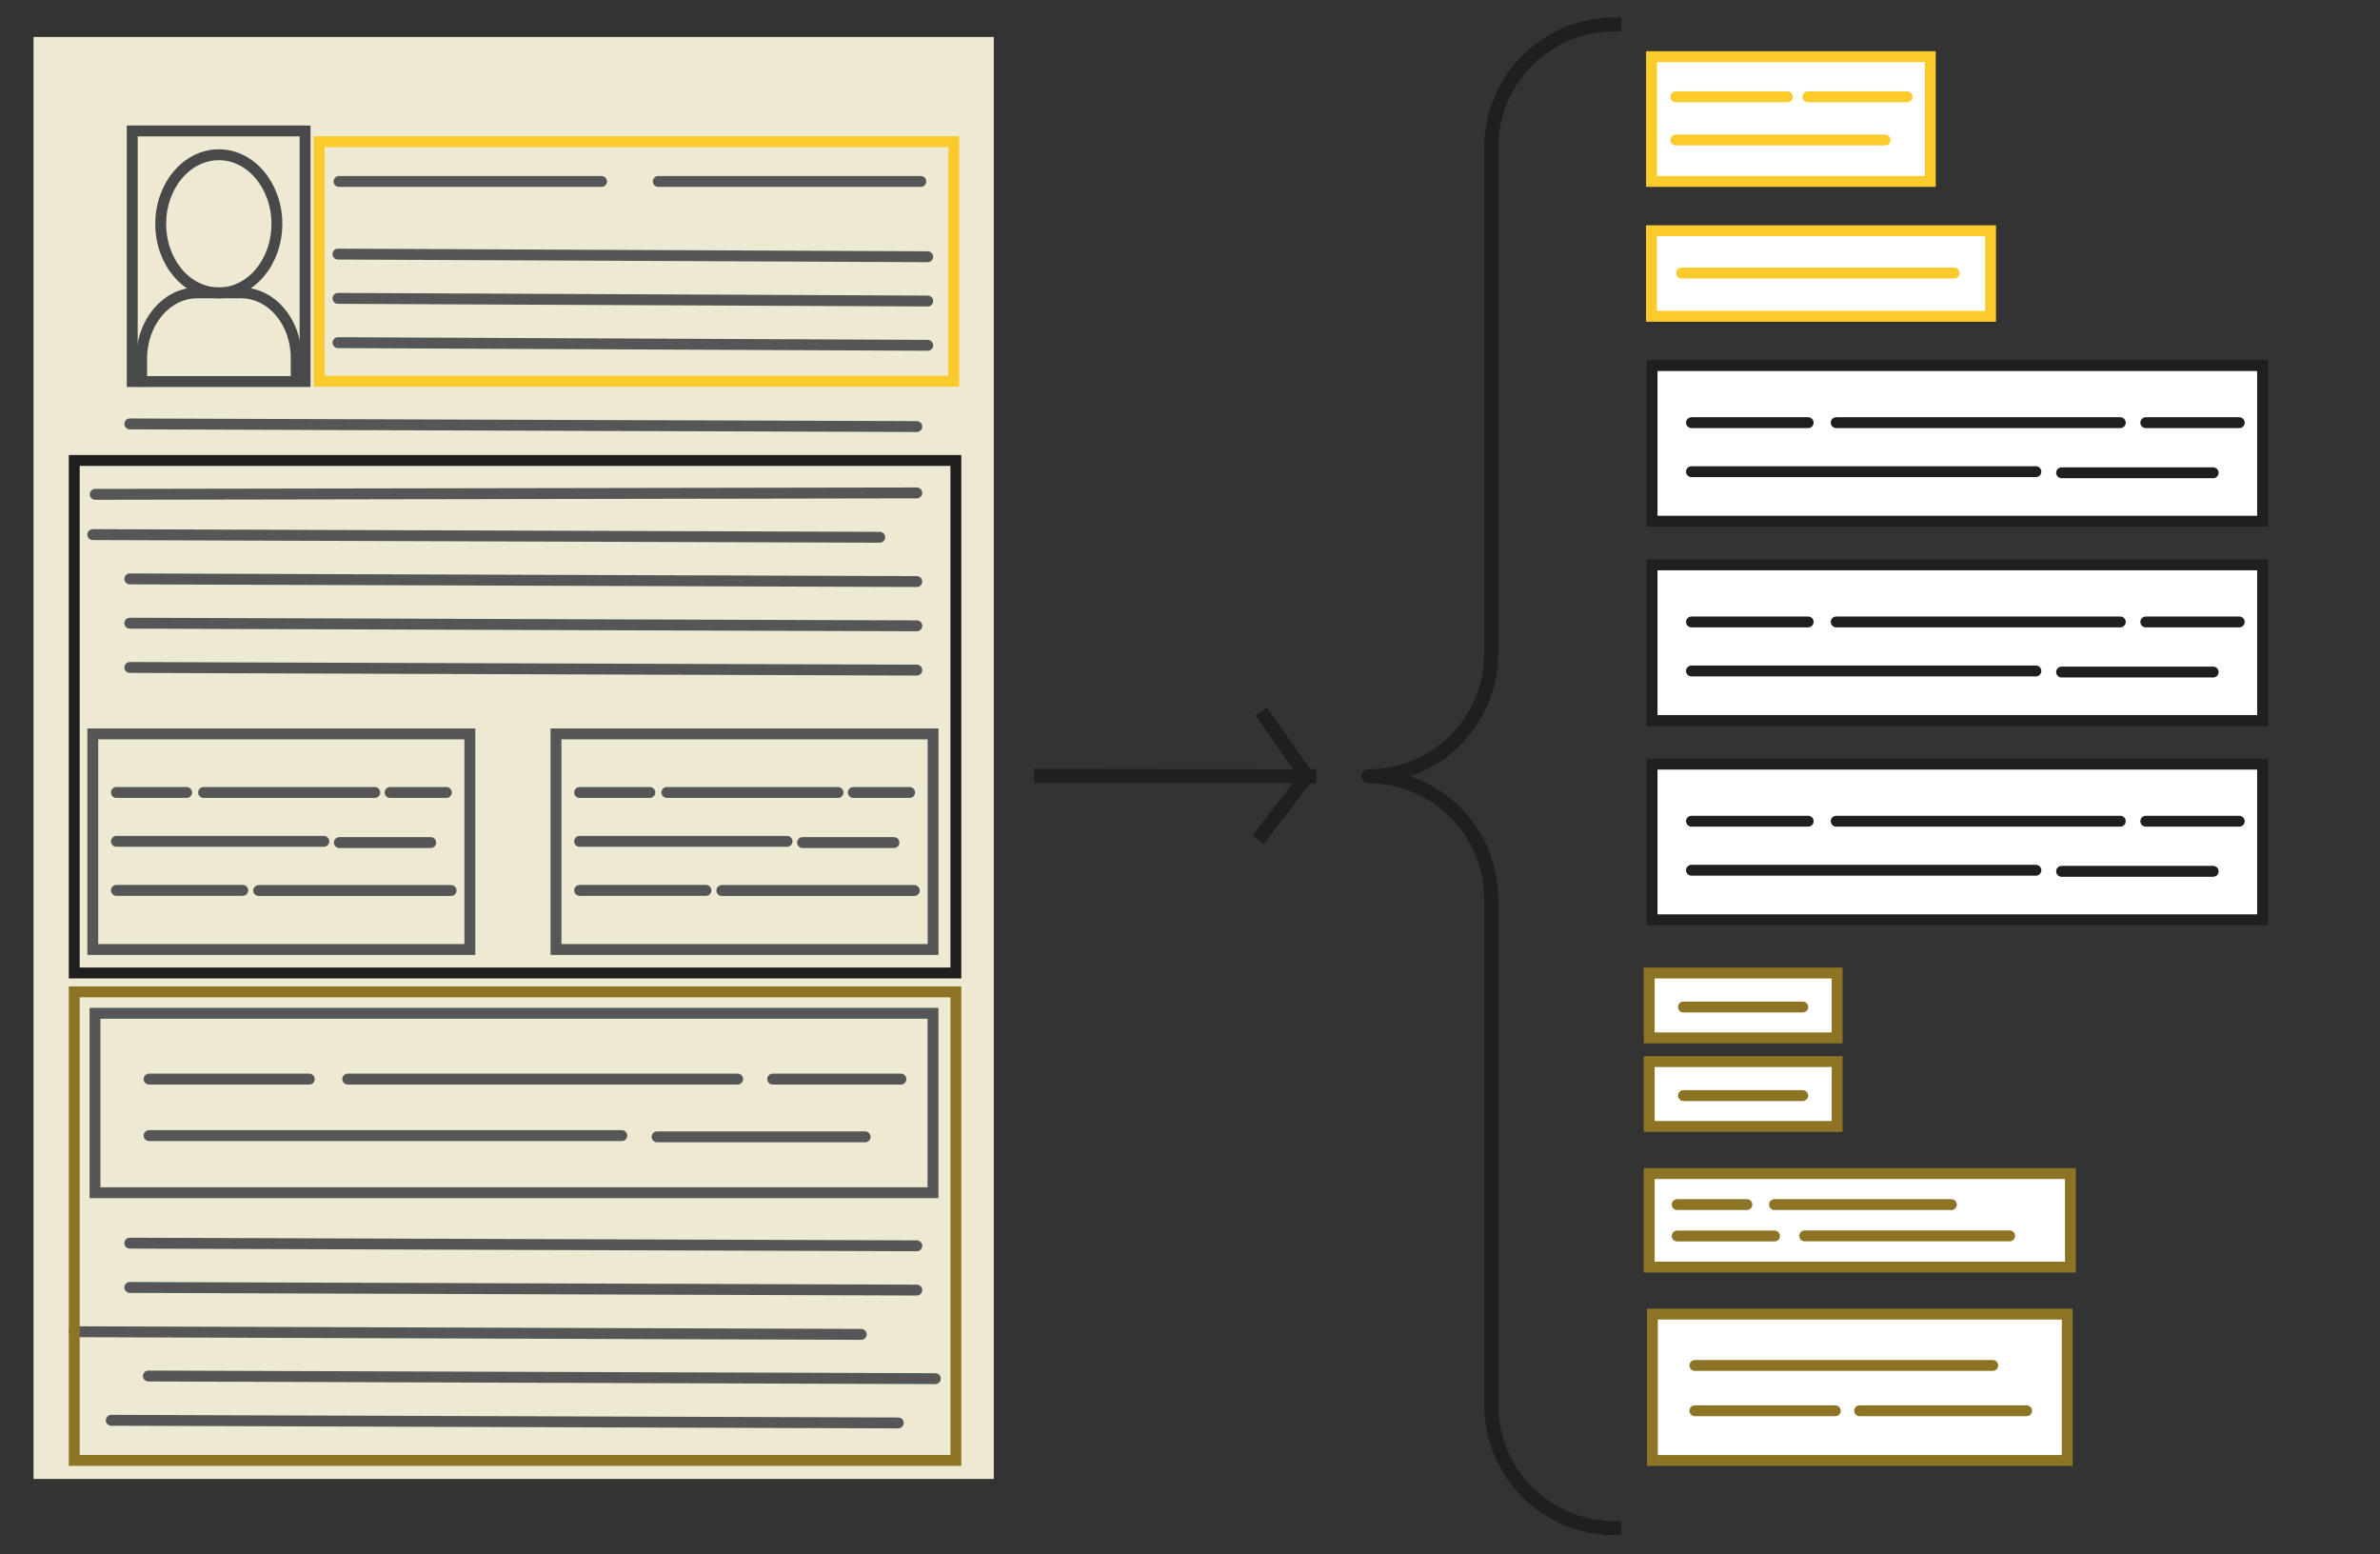 <svg version="1.1" viewBox="0.0 0.0 680.0 444.0" fill="none" stroke="none" stroke-linecap="square" stroke-miterlimit="10" xmlns:xlink="http://www.w3.org/1999/xlink" xmlns="http://www.w3.org/2000/svg"><rect x="0.0" y="0.0" width="680.0" height="444.0" fill="#333333" stroke="none"/><clipPath id="p.0"><path d="m0 0l680.0 0l0 444.0l-680.0 0l0 -444.0z" clip-rule="nonzero"/></clipPath><g clip-path="url(#p.0)"><path fill="#000000" fill-opacity="0.0" d="m0 0l680.0 0l0 444.0l-680.0 0z" fill-rule="evenodd"/><path fill="#eee9d2" d="m9.575 10.566l0 411.898l274.362 0l0 -411.898z" fill-rule="evenodd"/><path fill="#000000" fill-opacity="0.0" d="m37.784 37.404l49.382 0l0 71.581l-49.382 0z" fill-rule="evenodd"/><path stroke="#4a494a" stroke-width="3.108" stroke-miterlimit="18.795" stroke-linecap="butt" d="m37.784 37.404l49.382 0l0 71.581l-49.382 0z" fill-rule="evenodd"/><path fill="#000000" fill-opacity="0.0" d="m96.853 51.83l75.014 0" fill-rule="evenodd"/><path stroke="#565656" stroke-width="3.108" stroke-miterlimit="18.795" stroke-linecap="round" d="m96.853 51.83l75.014 0" fill-rule="evenodd"/><path fill="#000000" fill-opacity="0.0" d="m79.106 63.935c0 10.939 -7.407 19.725 -16.557 19.725c-9.223 0 -16.631 -8.786 -16.631 -19.725c0 -10.857 7.407 -19.73 16.631 -19.73c9.15 0 16.557 8.873 16.557 19.73z" fill-rule="evenodd"/><path stroke="#4a494a" stroke-width="3.108" stroke-miterlimit="18.795" stroke-linecap="round" d="m79.106 63.935c0 10.939 -7.407 19.725 -16.557 19.725c-9.223 0 -16.631 -8.786 -16.631 -19.725c0 -10.857 7.407 -19.73 16.631 -19.73c9.15 0 16.557 8.873 16.557 19.73z" fill-rule="evenodd"/><path fill="#000000" fill-opacity="0.0" d="m40.47 108.897l0 -6.462c0 -10.335 7.118 -18.776 15.831 -18.776l12.566 0c8.713 0 15.761 8.268 15.761 18.607l0 6.457" fill-rule="evenodd"/><path stroke="#4a494a" stroke-width="3.108" stroke-miterlimit="18.795" stroke-linecap="butt" d="m40.47 108.897l0 -6.462c0 -10.335 7.118 -18.776 15.831 -18.776l12.566 0c8.713 0 15.761 8.268 15.761 18.607l0 6.457" fill-rule="evenodd"/><path fill="#ffffff" d="m472.02 104.433l0 44.462l174.434 0l0 -44.462z" fill-rule="evenodd"/><path stroke="#201f1d" stroke-width="3.108" stroke-miterlimit="18.795" stroke-linecap="butt" d="m472.02 104.433l0 44.462l174.434 0l0 -44.462z" fill-rule="evenodd"/><path fill="#000000" fill-opacity="0.0" d="m483.28 120.735l33.342 0m72.401 14.314l43.312 0m-19.247 -14.314l26.693 0m-115.147 0l81.162 0m-122.517 14.003l98.401 0" fill-rule="evenodd"/><path stroke="#201f1d" stroke-width="3.108" stroke-miterlimit="18.795" stroke-linecap="round" d="m483.28 120.735l33.342 0m72.401 14.314l43.312 0m-19.247 -14.314l26.693 0m-115.147 0l81.162 0m-122.517 14.003l98.401 0" fill-rule="evenodd"/><path fill="#ffffff" d="m471.85 65.903l0 24.453l96.884 0l0 -24.453z" fill-rule="evenodd"/><path stroke="#fbcb2c" stroke-width="3.108" stroke-miterlimit="18.795" stroke-linecap="butt" d="m471.85 65.903l0 24.453l96.884 0l0 -24.453z" fill-rule="evenodd"/><path fill="#000000" fill-opacity="0.0" d="m480.435 77.992l77.886 0" fill-rule="evenodd"/><path stroke="#fbcb2c" stroke-width="3.108" stroke-miterlimit="18.795" stroke-linecap="round" d="m480.435 77.992l77.886 0" fill-rule="evenodd"/><path fill="#ffffff" d="m471.866 16.182l0 35.648l79.647 0l0 -35.648z" fill-rule="evenodd"/><path stroke="#fbcb2c" stroke-width="3.108" stroke-miterlimit="18.795" stroke-linecap="butt" d="m471.866 16.182l0 35.648l79.647 0l0 -35.648z" fill-rule="evenodd"/><path fill="#000000" fill-opacity="0.0" d="m478.819 27.649l31.892 0m5.842 0l28.335 0" fill-rule="evenodd"/><path stroke="#fbcb2c" stroke-width="3.108" stroke-miterlimit="18.795" stroke-linecap="round" d="m478.819 27.649l31.892 0m5.842 0l28.335 0" fill-rule="evenodd"/><path fill="#000000" fill-opacity="0.0" d="m478.819 39.973l59.768 0" fill-rule="evenodd"/><path stroke="#fbcb2c" stroke-width="3.108" stroke-miterlimit="18.795" stroke-linecap="round" d="m478.819 39.973l59.768 0" fill-rule="evenodd"/><path fill="#ffffff" d="m471.198 335.24l0 26.716l120.353 0l0 -26.716z" fill-rule="evenodd"/><path stroke="#8c7424" stroke-width="3.108" stroke-miterlimit="18.795" stroke-linecap="butt" d="m471.198 335.24l0 26.716l120.353 0l0 -26.716z" fill-rule="evenodd"/><path fill="#000000" fill-opacity="0.0" d="m479.196 344.094l19.912 0m-19.912 8.97l27.811 0m0 -8.97l50.531 0m-41.913 8.931l58.561 0" fill-rule="evenodd"/><path stroke="#8c7424" stroke-width="3.108" stroke-miterlimit="18.795" stroke-linecap="round" d="m479.196 344.094l19.912 0m-19.912 8.97l27.811 0m0 -8.97l50.531 0m-41.913 8.931l58.561 0" fill-rule="evenodd"/><path fill="#eee9d2" d="m26.504 209.639l0 61.584l107.741 0l0 -61.584z" fill-rule="evenodd"/><path stroke="#565656" stroke-width="3.108" stroke-miterlimit="18.795" stroke-linecap="butt" d="m26.504 209.639l0 61.584l107.741 0l0 -61.584z" fill-rule="evenodd"/><path fill="#000000" fill-opacity="0.0" d="m33.256 226.372l20.073 0m-20.073 27.964l36.11 0m27.587 -13.65l26.113 0m-11.613 -14.314l16.084 0m-69.365 0l48.903 0m-73.82 13.961l59.273 0m-18.629 14.042l54.988 0" fill-rule="evenodd"/><path stroke="#565656" stroke-width="3.108" stroke-miterlimit="18.795" stroke-linecap="round" d="m33.256 226.372l20.073 0m-20.073 27.964l36.11 0m27.587 -13.65l26.113 0m-11.613 -14.314l16.084 0m-69.365 0l48.903 0m-73.82 13.961l59.273 0m-18.629 14.042l54.988 0" fill-rule="evenodd"/><path fill="#ffffff" d="m472.112 375.377l0 41.81l118.526 0l0 -41.81z" fill-rule="evenodd"/><path stroke="#8c7424" stroke-width="3.108" stroke-miterlimit="18.795" stroke-linecap="butt" d="m472.112 375.377l0 41.81l118.526 0l0 -41.81z" fill-rule="evenodd"/><path fill="#000000" fill-opacity="0.0" d="m484.256 402.99l40.117 0m6.954 0l47.691 0m-94.762 -12.948l85.099 0" fill-rule="evenodd"/><path stroke="#8c7424" stroke-width="3.108" stroke-miterlimit="18.795" stroke-linecap="round" d="m484.256 402.99l40.117 0m6.954 0l47.691 0m-94.762 -12.948l85.099 0" fill-rule="evenodd"/><path fill="#000000" fill-opacity="0.0" d="m188.076 51.83l75.014 0" fill-rule="evenodd"/><path stroke="#565656" stroke-width="3.108" stroke-miterlimit="18.795" stroke-linecap="round" d="m188.076 51.83l75.014 0" fill-rule="evenodd"/><path fill="#000000" fill-opacity="0.0" d="m27.196 141.21l234.74 -0.409" fill-rule="evenodd"/><path stroke="#565656" stroke-width="3.108" stroke-miterlimit="8.0" stroke-linecap="round" d="m27.196 141.21l234.74 -0.409" fill-rule="evenodd"/><path fill="#000000" fill-opacity="0.0" d="m26.503 152.715l224.85 0.756" fill-rule="evenodd"/><path stroke="#565656" stroke-width="3.108" stroke-miterlimit="8.0" stroke-linecap="round" d="m26.503 152.715l224.85 0.756" fill-rule="evenodd"/><path fill="#000000" fill-opacity="0.0" d="m37.091 165.364l224.85 0.756" fill-rule="evenodd"/><path stroke="#565656" stroke-width="3.108" stroke-miterlimit="8.0" stroke-linecap="round" d="m37.091 165.364l224.85 0.756" fill-rule="evenodd"/><path fill="#000000" fill-opacity="0.0" d="m37.091 178.014l224.85 0.756" fill-rule="evenodd"/><path stroke="#565656" stroke-width="3.108" stroke-miterlimit="8.0" stroke-linecap="round" d="m37.091 178.014l224.85 0.756" fill-rule="evenodd"/><path fill="#000000" fill-opacity="0.0" d="m37.091 190.664l224.85 0.756" fill-rule="evenodd"/><path stroke="#565656" stroke-width="3.108" stroke-miterlimit="8.0" stroke-linecap="round" d="m37.091 190.664l224.85 0.756" fill-rule="evenodd"/><path fill="#000000" fill-opacity="0.0" d="m37.091 121.09l224.85 0.756" fill-rule="evenodd"/><path stroke="#565656" stroke-width="3.108" stroke-miterlimit="8.0" stroke-linecap="round" d="m37.091 121.09l224.85 0.756" fill-rule="evenodd"/><path fill="#000000" fill-opacity="0.0" d="m96.556 97.882l168.504 0.756" fill-rule="evenodd"/><path stroke="#565656" stroke-width="3.108" stroke-miterlimit="8.0" stroke-linecap="round" d="m96.556 97.882l168.504 0.756" fill-rule="evenodd"/><path fill="#eee9d2" d="m158.853 209.639l0 61.584l107.741 0l0 -61.584z" fill-rule="evenodd"/><path stroke="#565656" stroke-width="3.108" stroke-miterlimit="18.795" stroke-linecap="butt" d="m158.853 209.639l0 61.584l107.741 0l0 -61.584z" fill-rule="evenodd"/><path fill="#000000" fill-opacity="0.0" d="m165.605 226.372l20.073 0m-20.073 27.964l36.11 0m27.587 -13.65l26.113 0m-11.613 -14.314l16.084 0m-69.365 0l48.903 0m-73.82 13.961l59.273 0m-18.629 14.042l54.988 0" fill-rule="evenodd"/><path stroke="#565656" stroke-width="3.108" stroke-miterlimit="18.795" stroke-linecap="round" d="m165.605 226.372l20.073 0m-20.073 27.964l36.11 0m27.587 -13.65l26.113 0m-11.613 -14.314l16.084 0m-69.365 0l48.903 0m-73.82 13.961l59.273 0m-18.629 14.042l54.988 0" fill-rule="evenodd"/><path fill="#eee9d2" d="m27.14 289.455l0 51.25l239.426 0l0 -51.25z" fill-rule="evenodd"/><path stroke="#565656" stroke-width="3.108" stroke-miterlimit="18.795" stroke-linecap="butt" d="m27.14 289.455l0 51.25l239.426 0l0 -51.25z" fill-rule="evenodd"/><path fill="#000000" fill-opacity="0.0" d="m42.595 308.245l45.765 0m99.376 16.499l59.45 0m-26.418 -16.499l36.639 0m-158.049 0l111.402 0m-168.165 16.14l135.063 0" fill-rule="evenodd"/><path stroke="#565656" stroke-width="3.108" stroke-miterlimit="18.795" stroke-linecap="round" d="m42.595 308.245l45.765 0m99.376 16.499l59.45 0m-26.418 -16.499l36.639 0m-158.049 0l111.402 0m-168.165 16.14l135.063 0" fill-rule="evenodd"/><path fill="#000000" fill-opacity="0.0" d="m37.091 355.111l224.85 0.756" fill-rule="evenodd"/><path stroke="#565656" stroke-width="3.108" stroke-miterlimit="8.0" stroke-linecap="round" d="m37.091 355.111l224.85 0.756" fill-rule="evenodd"/><path fill="#000000" fill-opacity="0.0" d="m37.091 367.761l224.85 0.756" fill-rule="evenodd"/><path stroke="#565656" stroke-width="3.108" stroke-miterlimit="8.0" stroke-linecap="round" d="m37.091 367.761l224.85 0.756" fill-rule="evenodd"/><path fill="#000000" fill-opacity="0.0" d="m21.209 380.411l224.85 0.756" fill-rule="evenodd"/><path stroke="#565656" stroke-width="3.108" stroke-miterlimit="8.0" stroke-linecap="round" d="m21.209 380.411l224.85 0.756" fill-rule="evenodd"/><path fill="#000000" fill-opacity="0.0" d="m42.385 393.061l224.85 0.756" fill-rule="evenodd"/><path stroke="#565656" stroke-width="3.108" stroke-miterlimit="8.0" stroke-linecap="round" d="m42.385 393.061l224.85 0.756" fill-rule="evenodd"/><path fill="#000000" fill-opacity="0.0" d="m31.797 405.71l224.85 0.756" fill-rule="evenodd"/><path stroke="#565656" stroke-width="3.108" stroke-miterlimit="8.0" stroke-linecap="round" d="m31.797 405.71l224.85 0.756" fill-rule="evenodd"/><path fill="#000000" fill-opacity="0.0" d="m96.556 85.233l168.504 0.756" fill-rule="evenodd"/><path stroke="#565656" stroke-width="3.108" stroke-miterlimit="8.0" stroke-linecap="round" d="m96.556 85.233l168.504 0.756" fill-rule="evenodd"/><path fill="#000000" fill-opacity="0.0" d="m96.556 72.583l168.504 0.756" fill-rule="evenodd"/><path stroke="#565656" stroke-width="3.108" stroke-miterlimit="8.0" stroke-linecap="round" d="m96.556 72.583l168.504 0.756" fill-rule="evenodd"/><path fill="#ffffff" d="m472.02 161.357l0 44.462l174.434 0l0 -44.462z" fill-rule="evenodd"/><path stroke="#201f1d" stroke-width="3.108" stroke-miterlimit="18.795" stroke-linecap="butt" d="m472.02 161.357l0 44.462l174.434 0l0 -44.462z" fill-rule="evenodd"/><path fill="#000000" fill-opacity="0.0" d="m483.28 177.659l33.342 0m72.401 14.314l43.312 0m-19.247 -14.314l26.693 0m-115.147 0l81.162 0m-122.517 14.003l98.401 0" fill-rule="evenodd"/><path stroke="#201f1d" stroke-width="3.108" stroke-miterlimit="18.795" stroke-linecap="round" d="m483.28 177.659l33.342 0m72.401 14.314l43.312 0m-19.247 -14.314l26.693 0m-115.147 0l81.162 0m-122.517 14.003l98.401 0" fill-rule="evenodd"/><path fill="#ffffff" d="m472.02 218.281l0 44.462l174.434 0l0 -44.462z" fill-rule="evenodd"/><path stroke="#201f1d" stroke-width="3.108" stroke-miterlimit="18.795" stroke-linecap="butt" d="m472.02 218.281l0 44.462l174.434 0l0 -44.462z" fill-rule="evenodd"/><path fill="#000000" fill-opacity="0.0" d="m483.28 234.583l33.342 0m72.401 14.314l43.312 0m-19.247 -14.314l26.693 0m-115.147 0l81.162 0m-122.517 14.003l98.401 0" fill-rule="evenodd"/><path stroke="#201f1d" stroke-width="3.108" stroke-miterlimit="18.795" stroke-linecap="round" d="m483.28 234.583l33.342 0m72.401 14.314l43.312 0m-19.247 -14.314l26.693 0m-115.147 0l81.162 0m-122.517 14.003l98.401 0" fill-rule="evenodd"/><path fill="#ffffff" d="m471.198 303.248l0 18.526l53.697 0l0 -18.526z" fill-rule="evenodd"/><path stroke="#8c7424" stroke-width="3.108" stroke-miterlimit="18.795" stroke-linecap="butt" d="m471.198 303.248l0 18.526l53.697 0l0 -18.526z" fill-rule="evenodd"/><path fill="#000000" fill-opacity="0.0" d="m480.99 312.96l34.08 0" fill-rule="evenodd"/><path stroke="#8c7424" stroke-width="3.108" stroke-miterlimit="18.795" stroke-linecap="round" d="m480.99 312.96l34.08 0" fill-rule="evenodd"/><path fill="#ffffff" d="m471.198 277.949l0 18.526l53.697 0l0 -18.526z" fill-rule="evenodd"/><path stroke="#8c7424" stroke-width="3.108" stroke-miterlimit="18.795" stroke-linecap="butt" d="m471.198 277.949l0 18.526l53.697 0l0 -18.526z" fill-rule="evenodd"/><path fill="#000000" fill-opacity="0.0" d="m480.99 287.66l34.08 0" fill-rule="evenodd"/><path stroke="#8c7424" stroke-width="3.108" stroke-miterlimit="18.795" stroke-linecap="round" d="m480.99 287.66l34.08 0" fill-rule="evenodd"/><path fill="#000000" fill-opacity="0.0" d="m91.185 40.464l0 68.428l181.309 0l0 -68.428z" fill-rule="evenodd"/><path stroke="#fbcb2c" stroke-width="3.108" stroke-miterlimit="18.795" stroke-linecap="butt" d="m91.185 40.464l0 68.428l181.309 0l0 -68.428z" fill-rule="evenodd"/><path fill="#000000" fill-opacity="0.0" d="m21.209 131.53l0 146.403l251.896 0l0 -146.403z" fill-rule="evenodd"/><path stroke="#201f1d" stroke-width="3.108" stroke-miterlimit="18.795" stroke-linecap="butt" d="m21.209 131.53l0 146.403l251.896 0l0 -146.403z" fill-rule="evenodd"/><path fill="#000000" fill-opacity="0.0" d="m297.468 221.653l76.598 0.094" fill-rule="evenodd"/><path stroke="#201f1d" stroke-width="4.0" stroke-linejoin="round" stroke-linecap="butt" d="m297.468 221.653l76.598 0.094" fill-rule="evenodd"/><path fill="#000000" fill-opacity="0.0" d="m21.209 283.326l0 133.849l251.896 0l0 -133.849z" fill-rule="evenodd"/><path stroke="#8c7424" stroke-width="3.108" stroke-miterlimit="18.795" stroke-linecap="butt" d="m21.209 283.326l0 133.849l251.896 0l0 -133.849z" fill-rule="evenodd"/><path fill="#000000" fill-opacity="0.0" d="m461.221 436.505c-19.413 0 -35.15 -15.737 -35.15 -35.15l0 -144.457c0 -19.413 -15.737 -35.15 -35.15 -35.15l0 0c19.413 0 35.15 -15.737 35.15 -35.15l0 -144.457l0 0c0 -19.413 15.737 -35.15 35.15 -35.15z" fill-rule="evenodd"/><path fill="#000000" fill-opacity="0.0" d="m461.221 436.505c-19.413 0 -35.15 -15.737 -35.15 -35.15l0 -144.457c0 -19.413 -15.737 -35.15 -35.15 -35.15l0 0c19.413 0 35.15 -15.737 35.15 -35.15l0 -144.457l0 0c0 -19.413 15.737 -35.15 35.15 -35.15" fill-rule="evenodd"/><path stroke="#201f1d" stroke-width="4.0" stroke-linejoin="round" stroke-linecap="butt" d="m461.221 436.505c-19.413 0 -35.15 -15.737 -35.15 -35.15l0 -144.457c0 -19.413 -15.737 -35.15 -35.15 -35.15l0 0c19.413 0 35.15 -15.737 35.15 -35.15l0 -144.457l0 0c0 -19.413 15.737 -35.15 35.15 -35.15" fill-rule="evenodd"/><path fill="#000000" fill-opacity="0.0" d="m360.662 238.277l12.346 -16.063" fill-rule="evenodd"/><path stroke="#201f1d" stroke-width="4.0" stroke-linejoin="round" stroke-linecap="butt" d="m360.662 238.277l12.346 -16.063" fill-rule="evenodd"/><path fill="#000000" fill-opacity="0.0" d="m372.894 221.174l-11.433 -16.315" fill-rule="evenodd"/><path stroke="#201f1d" stroke-width="4.0" stroke-linejoin="round" stroke-linecap="butt" d="m372.894 221.174l-11.433 -16.315" fill-rule="evenodd"/></g></svg>